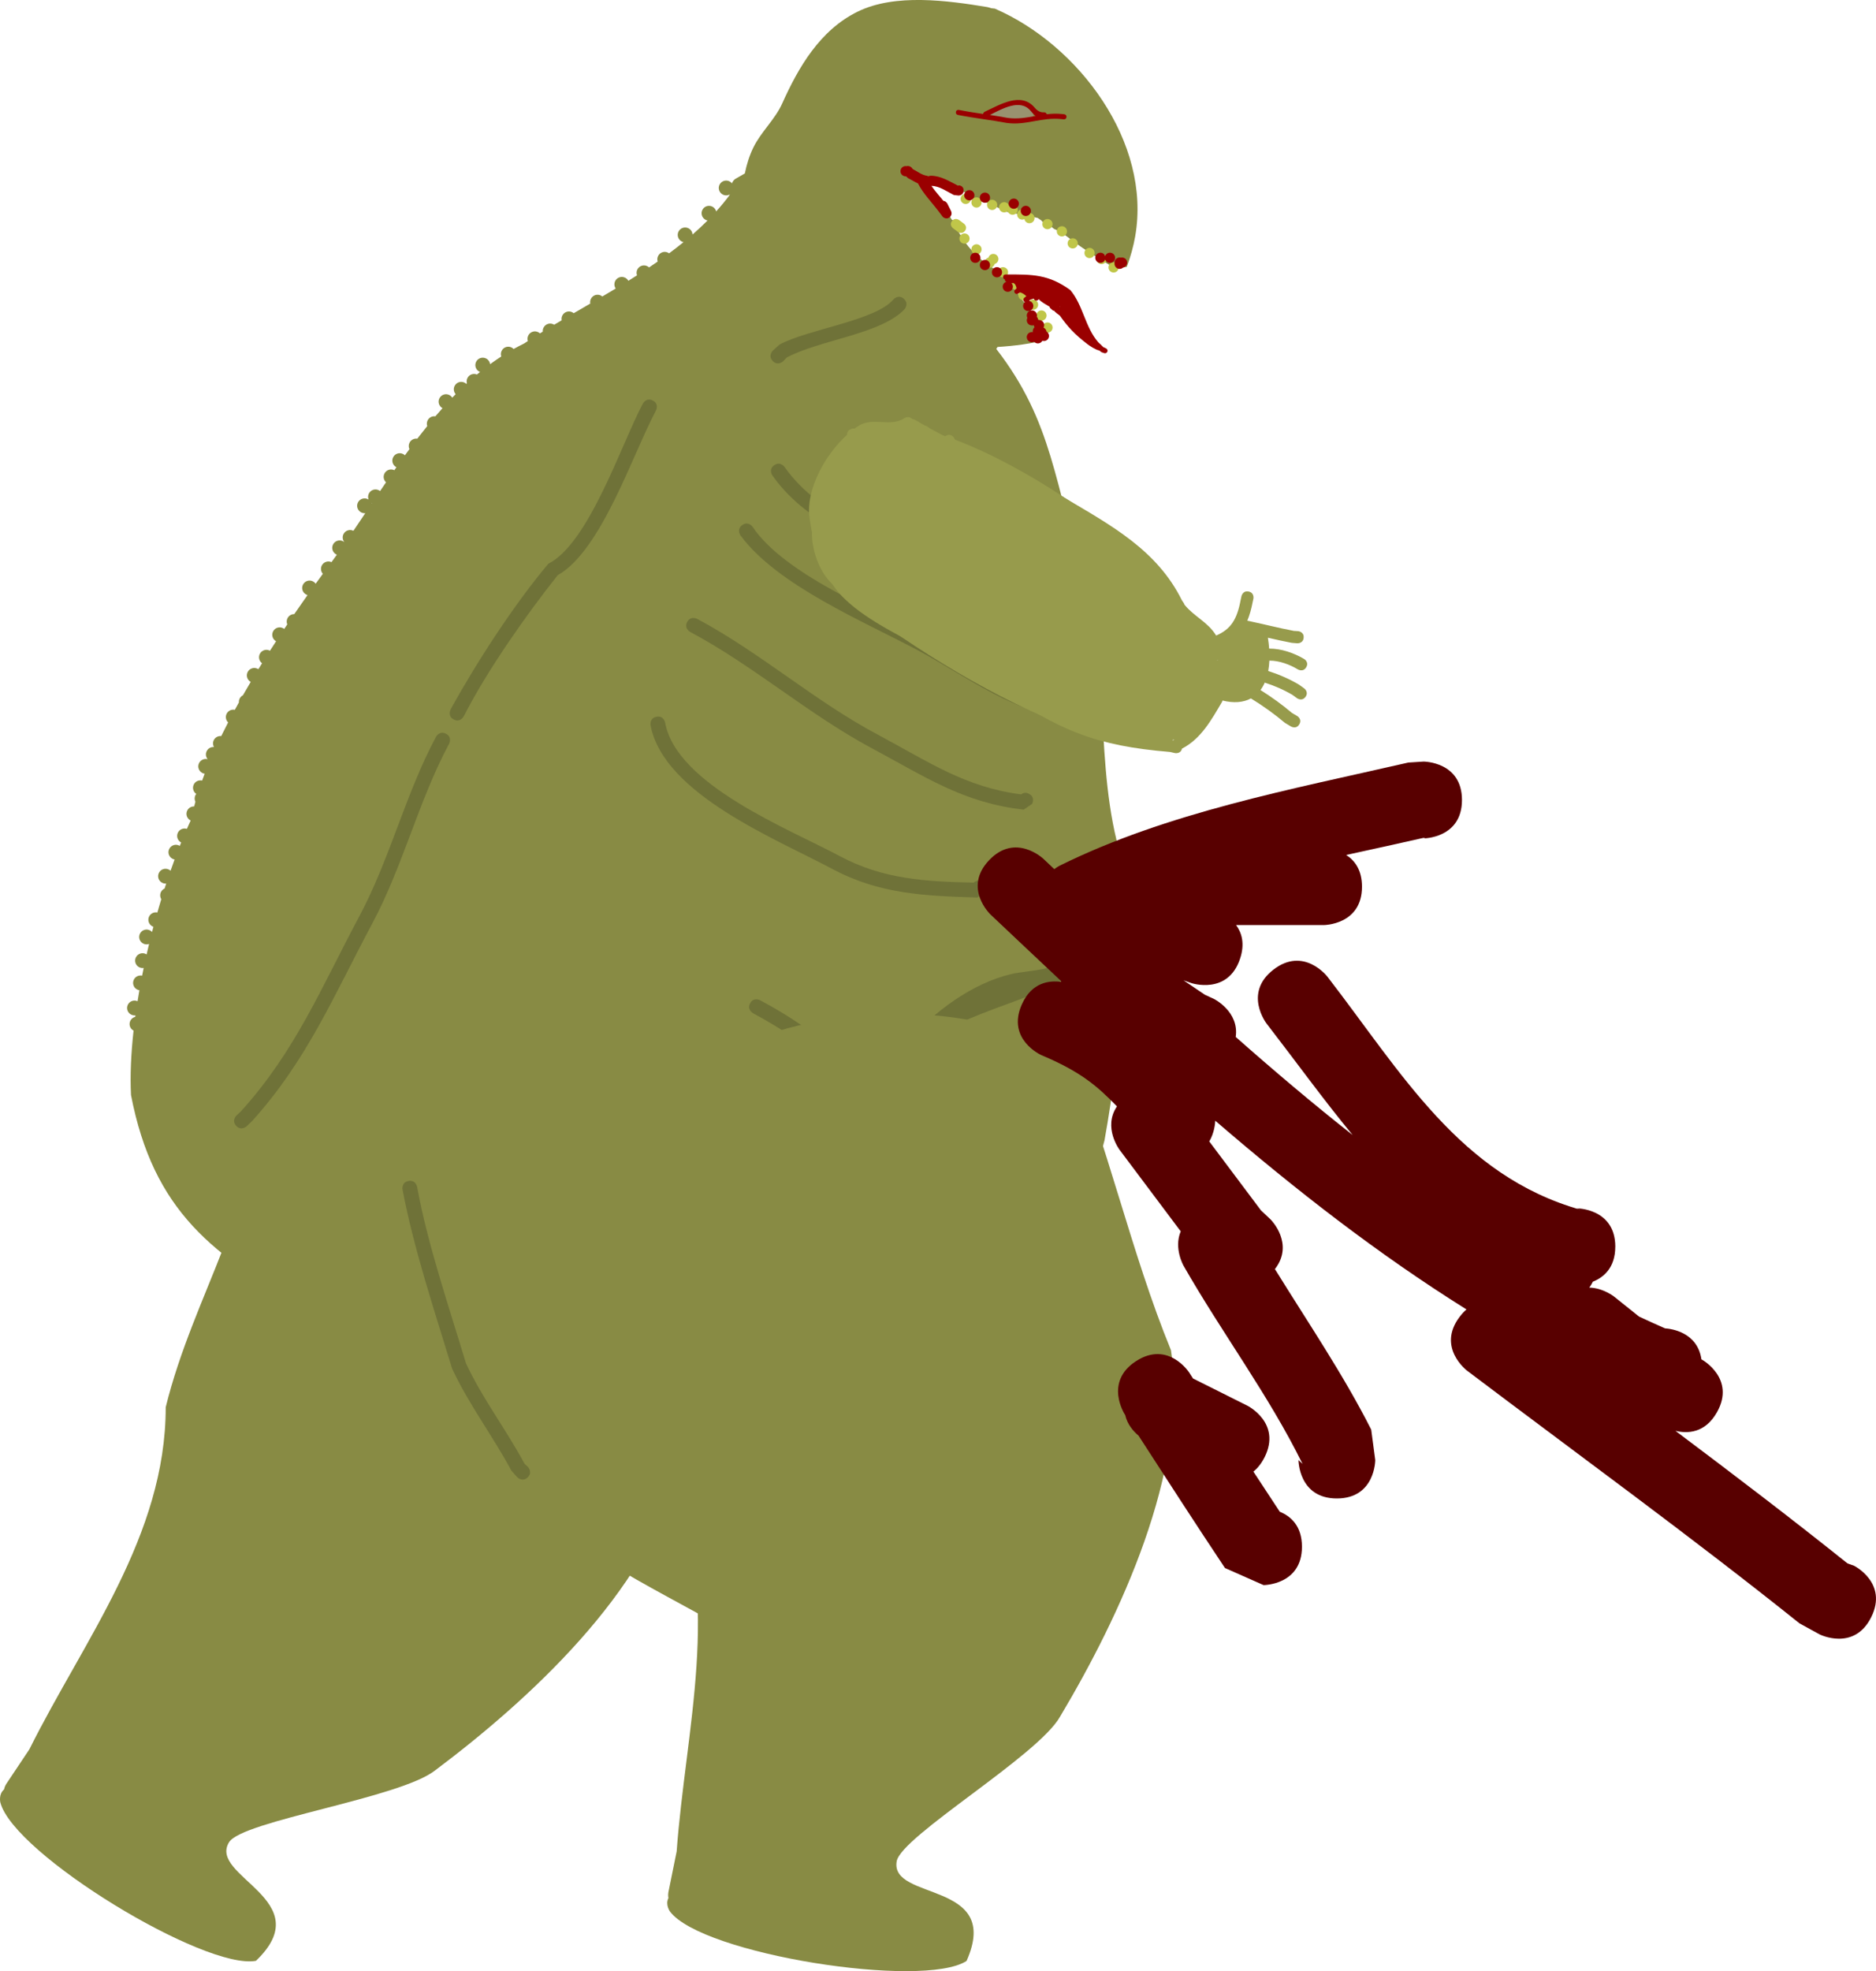 <svg version="1.1" xmlns="http://www.w3.org/2000/svg" xmlns:xlink="http://www.w3.org/1999/xlink" width="85.509" height="89.826" viewBox="0,0,85.509,89.826"><g transform="translate(-212.772,-133.318)"><g data-paper-data="{&quot;isPaintingLayer&quot;:true}" fill-rule="nonzero" stroke="none" stroke-width="0.5" stroke-linecap="butt" stroke-linejoin="miter" stroke-miterlimit="10" stroke-dasharray="" stroke-dashoffset="0" style="mix-blend-mode: normal"><path d="M224.874,181.938c4.448,-3.318 11.903,-1.573 16.12,1.219c0.825,0.434 1.463,0.867 2.231,1.369c0.174,-0.007 0.348,-0.011 0.524,-0.011h0.18c0,0 0.599,0 0.599,0.599c0,0.073 -0.009,0.138 -0.025,0.194c0.025,0.094 0.025,0.165 0.025,0.165v0.18c0,5.001 -0.903,9.982 -0.903,14.814c-1.338,5.376 -6.783,10.349 -11.014,13.523c-1.605,1.274 -8.782,2.292 -9.396,3.275c-0.979,1.567 4.133,2.629 1.223,5.408c-2.335,0.43 -11.034,-4.854 -11.65,-7.214c0,0 -0.093,-0.371 0.167,-0.594c0.029,-0.142 0.096,-0.243 0.096,-0.243l0.36,-0.539c0.233,-0.349 0.466,-0.698 0.699,-1.047c2.486,-4.991 6.215,-9.724 6.215,-15.591c1.268,-5.153 4.291,-9.249 4.31,-14.797c-0.006,-0.047 -0.007,-0.09 -0.003,-0.131c-0.07,-0.344 0.243,-0.579 0.243,-0.579z" fill="#888b44"/><g><path d="M258.533,138.882c-0.032,-0.01 -0.066,-0.03 -0.1,-0.064c-0.165,-0.165 0,-0.329 0,-0.329l0.274,-0.178c0.568,0.011 0.953,0.136 1.107,0.537l0.108,-0.022l0.054,0.269c0.004,0.016 0.005,0.033 0.005,0.05c0,0.129 -0.104,0.233 -0.233,0.233c-0.039,0 -0.076,-0.01 -0.108,-0.027l-0.194,-0.097c-0.285,-0.054 -0.526,-0.101 -0.788,-0.23c0,0 -0.096,-0.048 -0.125,-0.144z" fill="#e2e3a2"/><path d="M254.152,151.737c-1.514,0.428 -5.815,0.89 -7.065,-0.038c-1.511,-1.123 -1.068,-6.363 -0.999,-8.003c0.021,-0.505 -0.247,-1.971 0.216,-2.235l0.418,-0.239c0.086,-0.429 0.216,-0.83 0.39,-1.185c0.351,-0.716 0.985,-1.274 1.312,-2.001c0.737,-1.639 1.714,-3.341 3.441,-4.188c1.708,-0.837 4.095,-0.505 5.891,-0.211c0,0 0.084,0.014 0.204,0.057l0.156,0.016c3.827,1.658 7.149,6.092 6.398,10.38c-0.079,0.448 -0.206,0.922 -0.383,1.389c-0.204,0.03 -0.413,0.018 -0.626,0.013c-0.627,-0.379 -1.262,-0.773 -1.83,-1.185c-0.018,-0.02 -0.032,-0.03 -0.032,-0.03c-0.143,-0.108 -0.272,-0.212 -0.409,-0.305c-0.008,-0.006 -0.016,-0.013 -0.024,-0.019c0,0 -0.02,-0.016 -0.053,-0.031c-0.102,-0.064 -0.211,-0.122 -0.335,-0.168c-0.159,-0.138 -0.342,-0.248 -0.537,-0.329c-0.02,-0.036 -0.042,-0.058 -0.042,-0.058l-0.174,-0.118c-0.504,-0.099 -1.003,-0.204 -1.504,-0.297c-0.038,-0.044 -0.082,-0.066 -0.082,-0.066l-0.127,-0.063c-0.212,-0.085 -0.706,-0.346 -1.131,-0.43c-0.076,-0.038 -0.15,-0.075 -0.224,-0.11c-0.021,-0.041 -0.047,-0.067 -0.047,-0.067l-0.133,-0.106c-0.449,-0.178 -0.867,-0.312 -1.315,-0.493c0,0 -0.216,-0.086 -0.303,0.13c-0.064,0.161 0.039,0.25 0.096,0.285c0.007,0.041 0.022,0.07 0.022,0.07c0.106,0.193 0.278,0.372 0.477,0.533c0.103,0.241 0.216,0.459 0.354,0.689l0.074,0.04c0.365,0.982 1.146,1.848 2.081,2.324l0.088,0.151c0.04,0.071 0.116,0.12 0.203,0.12c0.027,0 0.054,-0.005 0.078,-0.013c0.339,0.598 0.88,1.345 1.482,1.954c0.025,0.063 0.048,0.12 0.069,0.172c0.073,0.18 0.15,0.359 0.23,0.536c0.01,0.064 0.018,0.128 0.025,0.192c-0.704,0.181 -1.462,0.28 -2.238,0.329c-0.784,1.16 -3.254,2.373 -4.092,2.61z" fill="#888b44"/><path d="M258.397,143.414c-0.001,0.001 -0.001,0.002 -0.002,0.003c-0.004,-0.002 -0.008,-0.004 -0.012,-0.006c0.005,0.001 0.009,0.002 0.014,0.003z" fill="#888b44"/><path d="M256.556,142.381c0,-0.129 0.104,-0.233 0.233,-0.233c0.129,0 0.233,0.104 0.233,0.233c0,0.129 -0.104,0.233 -0.233,0.233c-0.129,0 -0.233,-0.104 -0.233,-0.233z" fill="#c0c649"/><path d="M257.762,142.655c0,-0.129 0.104,-0.233 0.233,-0.233c0.129,0 0.233,0.104 0.233,0.233c0,0.129 -0.104,0.233 -0.233,0.233c-0.129,0 -0.233,-0.104 -0.233,-0.233z" fill="#c0c649"/><path d="M258.31,142.764c0,-0.129 0.104,-0.233 0.233,-0.233c0.108,0 0.198,0.073 0.225,0.172c0.042,-0.039 0.097,-0.063 0.159,-0.063c0.129,0 0.233,0.104 0.233,0.233c0,0.129 -0.104,0.233 -0.233,0.233c-0.108,0 -0.198,-0.073 -0.225,-0.172c-0.042,0.039 -0.097,0.063 -0.159,0.063c-0.129,0 -0.233,-0.104 -0.233,-0.233z" fill="#c0c649"/><path d="M259.132,143.093c0,-0.129 0.104,-0.233 0.233,-0.233c0.113,0 0.207,0.08 0.228,0.187c0.03,-0.015 0.065,-0.023 0.101,-0.023c0.129,0 0.233,0.104 0.233,0.233c0,0.129 -0.104,0.233 -0.233,0.233c-0.113,0 -0.207,-0.08 -0.228,-0.187c-0.03,0.015 -0.065,0.023 -0.101,0.023c-0.129,0 -0.233,-0.104 -0.233,-0.233z" fill="#c0c649"/><path d="M260.283,143.531c0,-0.129 0.104,-0.233 0.233,-0.233c0.129,0 0.233,0.104 0.233,0.233c0,0.129 -0.104,0.233 -0.233,0.233c-0.129,0 -0.233,-0.104 -0.233,-0.233z" fill="#c0c649"/><path d="M260.941,143.86c0,-0.129 0.104,-0.233 0.233,-0.233c0.129,0 0.233,0.104 0.233,0.233c0,0.129 -0.104,0.233 -0.233,0.233c-0.129,0 -0.233,-0.104 -0.233,-0.233z" fill="#c0c649"/><path d="M261.434,144.408c0,-0.129 0.104,-0.233 0.233,-0.233c0.129,0 0.233,0.104 0.233,0.233c0,0.129 -0.104,0.233 -0.233,0.233c-0.129,0 -0.233,-0.104 -0.233,-0.233z" fill="#c0c649"/><path d="M262.201,144.847c0,-0.129 0.104,-0.233 0.233,-0.233c0.129,0 0.233,0.104 0.233,0.233c0,0.129 -0.104,0.233 -0.233,0.233c-0.129,0 -0.233,-0.104 -0.233,-0.233z" fill="#c0c649"/><path d="M262.749,145.121c0,-0.129 0.104,-0.233 0.233,-0.233c0.129,0 0.233,0.104 0.233,0.233c0,0.129 -0.104,0.233 -0.233,0.233c-0.129,0 -0.233,-0.104 -0.233,-0.233z" fill="#c0c649"/><path d="M263.297,145.504c0,-0.129 0.104,-0.233 0.233,-0.233c0.129,0 0.233,0.104 0.233,0.233c0,0.129 -0.104,0.233 -0.233,0.233c-0.129,0 -0.233,-0.104 -0.233,-0.233z" fill="#c0c649"/><path d="M256.756,143.836c-0.14,0.186 -0.326,0.047 -0.326,0.047l-0.219,-0.164c0,0 -0.186,-0.14 -0.047,-0.326c0.14,-0.186 0.326,-0.047 0.326,-0.047l0.219,0.164c0,0 0.186,0.14 0.047,0.326z" fill="#c0c649"/><path d="M256.501,144.189c0,-0.129 0.104,-0.233 0.233,-0.233c0.129,0 0.233,0.104 0.233,0.233c0,0.129 -0.104,0.233 -0.233,0.233c-0.129,0 -0.233,-0.104 -0.233,-0.233z" fill="#c0c649"/><path d="M257.049,144.682c0,-0.129 0.104,-0.233 0.233,-0.233c0.129,0 0.233,0.104 0.233,0.233c0,0.129 -0.104,0.233 -0.233,0.233c-0.129,0 -0.233,-0.104 -0.233,-0.233z" fill="#c0c649"/><path d="M257.652,145.285c0,-0.108 0.073,-0.198 0.172,-0.225c0.011,-0.04 0.032,-0.076 0.06,-0.104c0.042,-0.042 0.1,-0.068 0.164,-0.068c0.129,0 0.233,0.104 0.233,0.233c0,0.108 -0.073,0.198 -0.172,0.225c-0.027,0.099 -0.117,0.172 -0.225,0.172c-0.129,0 -0.233,-0.104 -0.233,-0.233z" fill="#c0c649"/><path d="M258.255,145.724c0,-0.129 0.104,-0.233 0.233,-0.233c0.129,0 0.233,0.104 0.233,0.233c0,0.129 -0.104,0.233 -0.233,0.233c-0.129,0 -0.233,-0.104 -0.233,-0.233z" fill="#c0c649"/><path d="M258.803,146.272c0,-0.129 0.104,-0.233 0.233,-0.233c0.129,0 0.233,0.104 0.233,0.233c0,0.129 -0.104,0.233 -0.233,0.233c-0.129,0 -0.233,-0.104 -0.233,-0.233z" fill="#c0c649"/><path d="M259.187,146.765c0,-0.129 0.104,-0.233 0.233,-0.233c0.129,0 0.233,0.104 0.233,0.233c0,0.129 -0.104,0.233 -0.233,0.233c-0.129,0 -0.233,-0.104 -0.233,-0.233z" fill="#c0c649"/><path d="M259.625,147.203c0,-0.129 0.104,-0.233 0.233,-0.233c0.129,0 0.233,0.104 0.233,0.233c0,0.129 -0.104,0.233 -0.233,0.233c-0.129,0 -0.233,-0.104 -0.233,-0.233z" fill="#c0c649"/><path d="M260.009,147.697c0,-0.129 0.104,-0.233 0.233,-0.233c0.129,0 0.233,0.104 0.233,0.233c0,0.129 -0.104,0.233 -0.233,0.233c-0.129,0 -0.233,-0.104 -0.233,-0.233z" fill="#c0c649"/><path d="M260.283,148.245c0,-0.129 0.104,-0.233 0.233,-0.233c0.129,0 0.233,0.104 0.233,0.233c0,0.129 -0.104,0.233 -0.233,0.233c-0.129,0 -0.233,-0.104 -0.233,-0.233z" fill="#c0c649"/><path d="M257.049,142.545c0,-0.129 0.104,-0.233 0.233,-0.233c0.129,0 0.233,0.104 0.233,0.233c0,0.129 -0.104,0.233 -0.233,0.233c-0.129,0 -0.233,-0.104 -0.233,-0.233z" fill="#c0c649"/><path d="M253.816,141.12c0,-0.129 0.104,-0.233 0.233,-0.233c0.015,0 0.03,0.001 0.045,0.004c0.125,-0.04 0.23,0.064 0.23,0.064l0.049,0.066c0.242,0.122 0.386,0.262 0.654,0.309c0,0 0.028,0.006 0.062,0.022c0.057,-0.027 0.112,-0.027 0.112,-0.027c0.473,0.009 0.837,0.254 1.255,0.463l0.006,-0.025c0,0 0.233,0 0.233,0.233c0,0.233 -0.233,0.233 -0.233,0.233l-0.214,-0.025c-0.324,-0.162 -0.658,-0.412 -1.02,-0.414c0.165,0.237 0.358,0.452 0.545,0.682c0.123,0.01 0.184,0.133 0.184,0.133l0.162,0.325c0.017,0.032 0.027,0.069 0.027,0.108c0,0.129 -0.104,0.233 -0.233,0.233c-0.077,0 -0.145,-0.038 -0.188,-0.095l-0.163,-0.217c-0.329,-0.439 -0.699,-0.796 -0.946,-1.28c-0.148,-0.069 -0.276,-0.154 -0.452,-0.241l-0.095,-0.086c-0.007,0.001 -0.013,0.001 -0.02,0.001c-0.129,0 -0.233,-0.104 -0.233,-0.233z" fill="#9a0000"/><path d="M256.721,142.216c0,-0.129 0.104,-0.233 0.233,-0.233c0.129,0 0.233,0.104 0.233,0.233c0,0.129 -0.104,0.233 -0.233,0.233c-0.129,0 -0.233,-0.104 -0.233,-0.233z" fill="#9a0000"/><path d="M257.433,142.326c0,-0.129 0.104,-0.233 0.233,-0.233c0.129,0 0.233,0.104 0.233,0.233c0,0.129 -0.104,0.233 -0.233,0.233c-0.129,0 -0.233,-0.104 -0.233,-0.233z" fill="#9a0000"/><path d="M258.748,142.6c0,-0.129 0.104,-0.233 0.233,-0.233c0.129,0 0.233,0.104 0.233,0.233c0,0.129 -0.104,0.233 -0.233,0.233c-0.129,0 -0.233,-0.104 -0.233,-0.233z" fill="#9a0000"/><path d="M259.296,142.929c0,-0.129 0.104,-0.233 0.233,-0.233c0.129,0 0.233,0.104 0.233,0.233c0,0.129 -0.104,0.233 -0.233,0.233c-0.129,0 -0.233,-0.104 -0.233,-0.233z" fill="#9a0000"/><path d="M256.995,145.066c0,-0.129 0.104,-0.233 0.233,-0.233c0.129,0 0.233,0.104 0.233,0.233c0,0.129 -0.104,0.233 -0.233,0.233c-0.129,0 -0.233,-0.104 -0.233,-0.233z" fill="#9a0000"/><path d="M257.433,145.395c0,-0.129 0.104,-0.233 0.233,-0.233c0.129,0 0.233,0.104 0.233,0.233c0,0.129 -0.104,0.233 -0.233,0.233c-0.129,0 -0.233,-0.104 -0.233,-0.233z" fill="#9a0000"/><path d="M257.981,145.724c0,-0.129 0.104,-0.233 0.233,-0.233c0.129,0 0.233,0.104 0.233,0.233c0,0.129 -0.104,0.233 -0.233,0.233c-0.129,0 -0.233,-0.104 -0.233,-0.233z" fill="#9a0000"/><path d="M260.799,147.459l-0.018,0.022l-0.132,-0.113c-0.022,-0.019 -0.038,-0.046 -0.041,-0.077c-0.182,-0.113 -0.358,-0.194 -0.494,-0.344c-0.018,0.042 -0.059,0.071 -0.107,0.071c-0.051,0 -0.095,-0.033 -0.11,-0.079l-0.005,-0.013c-0.066,0.014 -0.131,0.037 -0.197,0.072l-0.006,0.005l0.011,0.022l-0.013,0.007c0.105,0.022 0.184,0.116 0.184,0.228c0,0.129 -0.104,0.233 -0.233,0.233c-0.129,0 -0.233,-0.104 -0.233,-0.233c0,-0.07 0.031,-0.133 0.08,-0.176c-0.04,-0.018 -0.067,-0.059 -0.067,-0.106c0,-0.037 0.017,-0.07 0.045,-0.092l0.088,-0.071c-0.082,-0.084 -0.184,-0.15 -0.294,-0.176l-0.064,0.051c-0.02,0.016 -0.046,0.026 -0.073,0.026c-0.064,0 -0.116,-0.052 -0.116,-0.116c0,-0.037 0.017,-0.07 0.045,-0.092l0.06,-0.048c-0.021,-0.12 -0.07,-0.226 -0.169,-0.253h-0.003l-0.003,0.018l-0.065,-0.009c0.044,0.042 0.071,0.101 0.071,0.167c0,0.129 -0.104,0.233 -0.233,0.233c-0.129,0 -0.233,-0.104 -0.233,-0.233c0,-0.105 0.07,-0.194 0.165,-0.223c-0.041,-0.018 -0.07,-0.059 -0.07,-0.107c0,-0.001 0,-0.003 0,-0.004c-0.034,-0.011 -0.076,-0.039 -0.076,-0.109c0,-0.116 0.116,-0.116 0.116,-0.116c1.234,0 1.945,-0.011 2.948,0.711c0.592,0.709 0.666,1.682 1.276,2.383c0.082,0.073 0.163,0.149 0.24,0.231l0.004,-0.009l0.111,0.055c0.039,0.019 0.067,0.059 0.067,0.105c0,0.064 -0.052,0.116 -0.116,0.116c-0.014,0 -0.027,-0.002 -0.039,-0.007l-0.111,-0.037l0.003,-0.01l-0.022,0.002c-0.031,-0.024 -0.06,-0.048 -0.089,-0.073c-0.178,-0.035 -0.443,-0.214 -0.549,-0.295c-0.564,-0.432 -0.881,-0.768 -1.252,-1.296c-0.101,-0.068 -0.195,-0.144 -0.282,-0.239zM261.102,147.305c-0.008,-0.01 -0.017,-0.02 -0.025,-0.03l0.001,0.007c0.004,0.006 0.008,0.011 0.012,0.017c0.004,0.002 0.008,0.004 0.011,0.006z" fill="#9a0000"/><path d="M259.571,148.683c0,-0.129 0.104,-0.233 0.233,-0.233c0.016,0 0.031,0.002 0.046,0.004c-0.003,-0.015 -0.004,-0.03 -0.004,-0.046c0,-0.069 0.03,-0.131 0.078,-0.173c-0.013,-0.028 -0.021,-0.058 -0.023,-0.091c-0.013,0.002 -0.027,0.004 -0.041,0.004c-0.009,0 -0.018,-0.001 -0.027,-0.002c-0.009,0.001 -0.018,0.002 -0.027,0.002c-0.129,0 -0.233,-0.104 -0.233,-0.233c0,-0.04 0.01,-0.077 0.027,-0.11c-0.017,-0.033 -0.027,-0.07 -0.027,-0.11c0,-0.129 0.104,-0.233 0.233,-0.233c0.129,0 0.233,0.104 0.233,0.233c0,0.021 -0.003,0.041 -0.008,0.06c0.037,0.039 0.06,0.092 0.062,0.149c0.013,-0.002 0.027,-0.004 0.041,-0.004c0.129,0 0.233,0.104 0.233,0.233c0,0.042 -0.011,0.081 -0.03,0.115c0.072,0.031 0.125,0.098 0.138,0.179c0.067,0.041 0.112,0.115 0.112,0.199c0,0.129 -0.104,0.233 -0.233,0.233c-0.024,0 -0.048,-0.004 -0.07,-0.011c-0.04,0.072 -0.116,0.12 -0.204,0.12c-0.069,0 -0.131,-0.03 -0.173,-0.078c-0.03,0.015 -0.065,0.023 -0.101,0.023c-0.129,0 -0.233,-0.104 -0.233,-0.233z" fill="#9a0000"/><path d="M263.366,144.833c0.129,0 0.233,0.104 0.233,0.233c0,0.129 -0.104,0.233 -0.233,0.233c-0.101,0 -0.187,-0.064 -0.219,-0.154c-0.032,0.09 -0.118,0.154 -0.219,0.154c-0.129,0 -0.233,-0.104 -0.233,-0.233c0,-0.129 0.104,-0.233 0.233,-0.233c0.101,0 0.187,0.064 0.219,0.154c0.032,-0.09 0.118,-0.154 0.219,-0.154z" fill="#9a0000"/><path d="M263.914,145.052c0.129,0 0.233,0.104 0.233,0.233c0,0.113 -0.08,0.207 -0.187,0.228c-0.041,0.037 -0.096,0.059 -0.155,0.059c-0.129,0 -0.233,-0.104 -0.233,-0.233c0,-0.009 0.001,-0.018 0.002,-0.027c-0.001,-0.009 -0.002,-0.018 -0.002,-0.027c0,-0.129 0.104,-0.233 0.233,-0.233c0.019,0 0.037,0.002 0.055,0.006c0.018,-0.004 0.036,-0.006 0.055,-0.006z" fill="#9a0000"/><path d="M259.027,138.74c-0.24,0.003 -0.502,-0.018 -0.594,-0.018h-0.274v0c-0.129,0 -0.233,-0.104 -0.233,-0.233c0,-0.093 0.054,-0.173 0.133,-0.21l0.075,-0.038c0.038,-0.046 0.084,-0.07 0.084,-0.07c0.142,-0.07 0.546,-0.181 0.893,-0.199c0.066,-0.045 0.143,-0.045 0.143,-0.045l0.141,0.017c0.423,0.189 0.529,0.374 0.457,0.509c0.012,0.028 0.018,0.058 0.018,0.09c0,0.093 -0.054,0.173 -0.133,0.21l-0.215,0.107l-0.07,-0.139c-0.14,0.028 -0.287,0.032 -0.427,0.017z" fill="#99926f"/><path d="M259.748,138.368c-0.478,-0.566 -1.284,-0.096 -1.859,0.189c0.267,0.04 0.533,0.082 0.8,0.132c0.458,0.066 0.866,-0.011 1.282,-0.086c-0.071,-0.047 -0.122,-0.123 -0.223,-0.235zM257.652,138.412c0.692,-0.319 1.656,-0.923 2.275,-0.194c0.089,0.115 0.232,0.218 0.378,0.218h0.061c0,0 0.096,0 0.114,0.087c0.229,-0.027 0.466,-0.036 0.721,-0.008l0.078,0.009c0,0 0.116,0.013 0.103,0.129c-0.013,0.116 -0.129,0.103 -0.129,0.103l-0.078,-0.009c-0.932,-0.104 -1.623,0.3 -2.523,0.172c-0.74,-0.14 -1.476,-0.216 -2.218,-0.364c0,0 -0.114,-0.023 -0.091,-0.137c0.023,-0.114 0.137,-0.091 0.137,-0.091c0.368,0.074 0.736,0.13 1.104,0.185c0.001,-0.067 0.07,-0.099 0.07,-0.099z" fill="#9a0000"/></g><g><path d="M262,158.331c0.165,0.088 0.227,0.293 0.139,0.457c-0.037,0.069 -0.094,0.119 -0.159,0.149c0.046,0.157 0.093,0.316 0.142,0.478c1.295,4.269 0.498,8.809 1.755,12.976c0.237,4.45 0.027,8.531 -0.762,12.896c-0.742,2.96 -2.266,5.723 -3.506,8.508c-0.463,1.039 -1.392,2.835 -0.868,3.927c-0.915,1.627 1.392,4.399 1.48,6.205c0.119,2.44 -2.037,3.683 -3.562,5.031c-4.191,-0.033 -7.175,1.581 -11.071,-1.537c-2.598,-1.579 -8.329,-4.066 -9.339,-7.01c-2.497,-3.652 -5.462,-5.356 -9.276,-7.394c-4.499,-2.425 -7.213,-4.531 -8.23,-9.8c-0.044,-0.893 0.001,-1.889 0.117,-2.933c-0.001,-0.001 -0.002,-0.001 -0.003,-0.002c-0.165,-0.088 -0.227,-0.293 -0.139,-0.457c0.047,-0.089 0.129,-0.148 0.219,-0.169c0.003,-0.023 0.006,-0.046 0.009,-0.069c-0.068,0.009 -0.138,-0.003 -0.203,-0.037c-0.165,-0.088 -0.227,-0.293 -0.139,-0.457c0.085,-0.158 0.277,-0.222 0.438,-0.149c0.027,-0.167 0.055,-0.334 0.084,-0.501c-0.037,-0.006 -0.074,-0.018 -0.109,-0.036c-0.165,-0.088 -0.227,-0.293 -0.139,-0.457c0.073,-0.137 0.228,-0.203 0.372,-0.171c0.023,-0.117 0.047,-0.234 0.071,-0.351c-0.07,0.011 -0.144,-0 -0.211,-0.036c-0.165,-0.088 -0.227,-0.293 -0.139,-0.457c0.088,-0.165 0.293,-0.227 0.457,-0.139c0.009,0.005 0.018,0.01 0.027,0.016c0.036,-0.16 0.074,-0.32 0.112,-0.479c-0.087,0.031 -0.186,0.027 -0.273,-0.02c-0.165,-0.088 -0.227,-0.293 -0.139,-0.457c0.088,-0.165 0.293,-0.227 0.457,-0.139c0.035,0.019 0.066,0.043 0.091,0.071c0.02,-0.079 0.041,-0.158 0.062,-0.237c-0.018,-0.006 -0.035,-0.013 -0.052,-0.022c-0.165,-0.088 -0.227,-0.293 -0.139,-0.457c0.073,-0.136 0.226,-0.202 0.37,-0.171c0.058,-0.204 0.118,-0.407 0.179,-0.607c-0.06,-0.099 -0.068,-0.226 -0.01,-0.336c0.037,-0.069 0.095,-0.12 0.161,-0.15c0.024,-0.076 0.049,-0.152 0.074,-0.227c-0.064,0.006 -0.13,-0.006 -0.19,-0.038c-0.165,-0.088 -0.227,-0.293 -0.139,-0.457c0.088,-0.165 0.293,-0.227 0.457,-0.139c0.026,0.014 0.049,0.031 0.07,0.05c0.061,-0.173 0.122,-0.344 0.184,-0.512c-0.034,-0.006 -0.068,-0.018 -0.1,-0.035c-0.165,-0.088 -0.227,-0.293 -0.139,-0.457c0.088,-0.165 0.293,-0.227 0.457,-0.139c0.007,0.004 0.013,0.007 0.019,0.011c0.021,-0.052 0.041,-0.103 0.062,-0.155c-0.001,-0.001 -0.002,-0.001 -0.004,-0.002c-0.165,-0.088 -0.227,-0.293 -0.139,-0.457c0.079,-0.147 0.251,-0.213 0.404,-0.162c0.057,-0.13 0.114,-0.257 0.172,-0.381c-0.004,-0.002 -0.008,-0.004 -0.012,-0.006c-0.165,-0.088 -0.227,-0.293 -0.139,-0.457c0.063,-0.118 0.186,-0.183 0.312,-0.179c0.017,-0.07 0.036,-0.141 0.055,-0.213c-0.045,-0.094 -0.047,-0.208 0.006,-0.307c0.01,-0.018 0.021,-0.035 0.033,-0.05c-0.141,-0.096 -0.19,-0.285 -0.108,-0.439c0.074,-0.138 0.23,-0.204 0.376,-0.17c0.037,-0.103 0.076,-0.207 0.116,-0.311c-0.038,-0.005 -0.076,-0.017 -0.112,-0.037c-0.165,-0.088 -0.227,-0.293 -0.139,-0.457c0.076,-0.141 0.237,-0.207 0.386,-0.167c-0.086,-0.103 -0.106,-0.251 -0.039,-0.377c0.065,-0.122 0.195,-0.188 0.326,-0.178c-0.053,-0.097 -0.058,-0.218 -0.002,-0.323c0.067,-0.126 0.202,-0.192 0.335,-0.177c0.101,-0.207 0.206,-0.414 0.314,-0.622c-0.106,-0.102 -0.136,-0.266 -0.064,-0.403c0.073,-0.136 0.226,-0.202 0.369,-0.171c0.061,-0.112 0.123,-0.225 0.186,-0.337c-0.005,-0.062 0.008,-0.125 0.039,-0.184c0.034,-0.064 0.086,-0.112 0.145,-0.142c0.116,-0.204 0.235,-0.407 0.355,-0.609c-0.162,-0.089 -0.223,-0.292 -0.136,-0.456c0.088,-0.165 0.293,-0.227 0.457,-0.139c0.01,0.005 0.019,0.011 0.028,0.016c0.056,-0.091 0.112,-0.181 0.168,-0.271c-0.134,-0.098 -0.179,-0.282 -0.099,-0.433c0.088,-0.165 0.293,-0.227 0.457,-0.139c0.001,0 0.001,0.001 0.002,0.001c0.093,-0.145 0.186,-0.288 0.279,-0.431c-0.161,-0.089 -0.222,-0.292 -0.134,-0.455c0.088,-0.165 0.293,-0.227 0.457,-0.139c0.017,0.009 0.034,0.02 0.049,0.031c0.046,-0.069 0.092,-0.137 0.138,-0.206c-0.037,-0.09 -0.036,-0.196 0.014,-0.289c0.062,-0.116 0.181,-0.181 0.304,-0.179c0.205,-0.299 0.408,-0.589 0.605,-0.867c-0.022,-0.006 -0.044,-0.015 -0.065,-0.027c-0.165,-0.088 -0.227,-0.293 -0.139,-0.457c0.088,-0.165 0.293,-0.227 0.457,-0.139c0.049,0.026 0.088,0.062 0.118,0.104c0.112,-0.155 0.221,-0.305 0.328,-0.451c-0.092,-0.103 -0.114,-0.256 -0.046,-0.384c0.085,-0.158 0.278,-0.222 0.439,-0.148c0.082,-0.112 0.164,-0.225 0.245,-0.339c-0.011,-0.004 -0.021,-0.009 -0.032,-0.015c-0.165,-0.088 -0.227,-0.293 -0.139,-0.457c0.088,-0.165 0.293,-0.227 0.457,-0.139c0.02,0.011 0.039,0.023 0.056,0.037c-0.083,-0.102 -0.102,-0.249 -0.036,-0.372c0.086,-0.162 0.286,-0.225 0.449,-0.143c0.18,-0.265 0.36,-0.533 0.541,-0.804c-0.064,0.006 -0.131,-0.006 -0.192,-0.038c-0.165,-0.088 -0.227,-0.293 -0.139,-0.457c0.088,-0.165 0.293,-0.227 0.457,-0.139c0.008,0.004 0.016,0.009 0.024,0.014c-0.035,-0.089 -0.032,-0.191 0.017,-0.282c0.088,-0.165 0.293,-0.227 0.457,-0.139c0.018,0.01 0.035,0.021 0.051,0.033c0.09,-0.133 0.18,-0.265 0.27,-0.398c-0.11,-0.102 -0.142,-0.269 -0.068,-0.407c0.086,-0.161 0.285,-0.224 0.447,-0.144c0.032,-0.045 0.064,-0.091 0.095,-0.136c-0.003,-0.001 -0.005,-0.003 -0.008,-0.004c-0.165,-0.088 -0.227,-0.293 -0.139,-0.457c0.088,-0.165 0.293,-0.227 0.457,-0.139c0.029,0.015 0.054,0.034 0.077,0.056c0.068,-0.094 0.137,-0.188 0.206,-0.281c-0.043,-0.093 -0.044,-0.204 0.009,-0.302c0.07,-0.13 0.212,-0.196 0.35,-0.175c0.149,-0.194 0.3,-0.385 0.453,-0.574c-0.029,-0.086 -0.024,-0.183 0.022,-0.269c0.069,-0.129 0.211,-0.196 0.348,-0.175c0.107,-0.126 0.216,-0.25 0.325,-0.372c-0.163,-0.089 -0.225,-0.292 -0.137,-0.456c0.088,-0.165 0.293,-0.227 0.457,-0.139c0.053,0.028 0.095,0.069 0.125,0.116c0.051,-0.053 0.103,-0.106 0.155,-0.159c-0.09,-0.103 -0.112,-0.255 -0.044,-0.382c0.088,-0.165 0.293,-0.227 0.457,-0.139c0.027,0.014 0.051,0.032 0.073,0.052c0.009,-0.008 0.018,-0.017 0.027,-0.025c-0.022,-0.08 -0.015,-0.169 0.028,-0.249c0.083,-0.155 0.27,-0.22 0.429,-0.152c0.047,-0.039 0.093,-0.078 0.141,-0.116c-0.012,-0.005 -0.023,-0.01 -0.035,-0.016c-0.165,-0.088 -0.227,-0.293 -0.139,-0.457c0.088,-0.165 0.293,-0.227 0.457,-0.139c0.101,0.054 0.163,0.152 0.176,0.257c0.166,-0.122 0.336,-0.239 0.508,-0.351c-0.028,-0.085 -0.023,-0.181 0.022,-0.267c0.088,-0.165 0.293,-0.227 0.457,-0.139c0.032,0.017 0.061,0.039 0.085,0.064c0.157,-0.088 0.317,-0.172 0.48,-0.251c0.056,-0.037 0.111,-0.073 0.168,-0.11c-0.027,-0.084 -0.021,-0.178 0.024,-0.262c0.088,-0.165 0.293,-0.227 0.457,-0.139c0.026,0.014 0.05,0.031 0.071,0.051c0.043,-0.027 0.086,-0.053 0.129,-0.08c-0.006,-0.063 0.006,-0.129 0.039,-0.189c0.088,-0.165 0.293,-0.227 0.457,-0.139c0.008,0.004 0.016,0.009 0.023,0.014c0.113,-0.068 0.227,-0.135 0.342,-0.203c-0.014,-0.074 -0.004,-0.153 0.034,-0.224c0.088,-0.165 0.293,-0.227 0.457,-0.139c0.022,0.012 0.041,0.025 0.059,0.04c0.25,-0.145 0.501,-0.292 0.754,-0.439c-0.014,-0.074 -0.004,-0.153 0.034,-0.224c0.088,-0.165 0.293,-0.227 0.457,-0.139c0.022,0.012 0.041,0.025 0.059,0.04c0.203,-0.12 0.406,-0.24 0.609,-0.362c-0.069,-0.101 -0.08,-0.235 -0.019,-0.35c0.088,-0.165 0.293,-0.227 0.457,-0.139c0.061,0.032 0.107,0.08 0.138,0.137c0.132,-0.082 0.264,-0.165 0.395,-0.249c-0.031,-0.087 -0.027,-0.186 0.02,-0.274c0.088,-0.165 0.293,-0.227 0.457,-0.139c0.027,0.015 0.052,0.032 0.073,0.053c0.132,-0.088 0.262,-0.177 0.392,-0.268c-0.027,-0.084 -0.021,-0.179 0.024,-0.263c0.088,-0.165 0.293,-0.227 0.457,-0.139c0.015,0.008 0.028,0.016 0.041,0.026c0.223,-0.166 0.442,-0.335 0.656,-0.509c-0.029,-0.007 -0.058,-0.017 -0.085,-0.032c-0.165,-0.088 -0.227,-0.293 -0.139,-0.457c0.088,-0.165 0.293,-0.227 0.457,-0.139c0.109,0.058 0.173,0.167 0.178,0.281c0.237,-0.207 0.466,-0.42 0.685,-0.64c-0.032,-0.006 -0.063,-0.017 -0.093,-0.033c-0.165,-0.088 -0.227,-0.293 -0.139,-0.457c0.088,-0.165 0.293,-0.227 0.457,-0.139c0.087,0.047 0.146,0.126 0.168,0.215c0.228,-0.253 0.444,-0.515 0.645,-0.788c-0.1,0.068 -0.234,0.079 -0.348,0.018c-0.165,-0.088 -0.227,-0.293 -0.139,-0.457c0.088,-0.165 0.293,-0.227 0.457,-0.139c0.142,0.076 0.208,0.238 0.167,0.387c0.087,-0.125 0.171,-0.252 0.252,-0.381c0.332,-0.02 0.666,-0.072 0.983,-0.171l0.25,-0.076c0,0 0.324,-0.098 0.422,0.225c0.005,0.017 0.009,0.033 0.012,0.048c0.149,-0.075 0.312,0.012 0.312,0.012c3.164,1.691 5.683,4.422 8.629,6.275c3.329,3.55 3.567,6.241 4.723,10.396c0.068,-0.009 0.139,0.002 0.204,0.037zM229.729,156.25c-0.006,-0.003 -0.012,-0.007 -0.018,-0.011c0.003,0.008 0.006,0.016 0.008,0.024c0.003,-0.005 0.006,-0.009 0.009,-0.014z" fill="#888b44"/><path d="M236.822,200.644c-0.245,0.232 -0.478,-0.013 -0.478,-0.013l-0.263,-0.295c-0.854,-1.594 -1.934,-3.003 -2.701,-4.649c-0.792,-2.591 -1.754,-5.483 -2.26,-8.158c0,0 -0.062,-0.332 0.271,-0.394c0.332,-0.062 0.394,0.271 0.394,0.271c0.48,2.632 1.459,5.49 2.227,8.04c0.753,1.614 1.826,3.004 2.666,4.571l0.158,0.149c0,0 0.232,0.245 -0.013,0.478z" fill="#6f7238"/><path d="M256.864,208.368c-0.106,-0.056 -0.154,-0.13 -0.172,-0.202c-0.892,-0.482 -1.672,-0.948 -2.44,-1.643c0,0 -0.251,-0.227 -0.024,-0.477c0.227,-0.251 0.477,-0.024 0.477,-0.024c0.789,0.714 1.584,1.164 2.522,1.665l0.093,0.543c0,0 -0.159,0.298 -0.457,0.139z" fill="#6f7238"/><path d="M259.057,194.426c-0.275,-0.147 -0.161,-0.411 -0.142,-0.452c-0.064,-0.659 -0.129,-1.319 -0.193,-1.978c-0.267,-2.787 -3.038,-5.543 -5.269,-7.148c-1.952,-2.281 -3.698,-3.935 -6.351,-5.353c0,0 -0.298,-0.159 -0.139,-0.457c0.159,-0.298 0.457,-0.139 0.457,-0.139c2.692,1.438 4.528,3.126 6.493,5.454c2.374,1.77 5.181,4.566 5.481,7.577c0.068,0.693 0.135,1.387 0.203,2.08l-0.084,0.277c0,0 -0.159,0.298 -0.457,0.139z" fill="#6f7238"/><path d="M262.855,162.723c0.077,-0.051 0.189,-0.081 0.333,-0.004c0.298,0.159 0.139,0.457 0.139,0.457l-0.426,0.254c-3.063,-0.816 -5.305,-1.939 -8.229,-3.513c-2.155,-1.951 -4.937,-2.451 -6.691,-4.928c0,0 -0.195,-0.276 0.08,-0.471c0.276,-0.195 0.471,0.08 0.471,0.08c1.694,2.391 4.438,2.872 6.528,4.766c2.794,1.481 4.893,2.634 7.794,3.359z" fill="#6f7238"/><path d="M262.154,165.383c0.195,0.276 -0.08,0.471 -0.08,0.471l-0.381,0.187c-2.523,-0.073 -4.877,-1.909 -7.073,-3.082c-2.476,-1.323 -6.418,-2.961 -8.096,-5.243c0,0 -0.195,-0.276 0.08,-0.471c0.276,-0.195 0.471,0.08 0.471,0.08c1.453,2.165 5.594,3.825 7.863,5.038c2.083,1.113 4.382,2.941 6.773,3.003l-0.028,-0.063c0,0 0.276,-0.195 0.471,0.08z" fill="#6f7238"/><path d="M259.317,169.518c0.077,-0.062 0.198,-0.111 0.36,-0.024c0.298,0.159 0.139,0.457 0.139,0.457l-0.381,0.262c-2.758,-0.305 -4.503,-1.505 -6.961,-2.816c-2.877,-1.549 -5.347,-3.734 -8.24,-5.28c0,0 -0.298,-0.159 -0.139,-0.457c0.159,-0.298 0.457,-0.139 0.457,-0.139c2.891,1.545 5.357,3.752 8.24,5.28c2.326,1.245 3.977,2.389 6.524,2.718z" fill="#6f7238"/><path d="M257.157,173.539c0.075,-0.07 0.203,-0.136 0.379,-0.041c0.298,0.159 0.139,0.457 0.139,0.457l-0.353,0.264c-2.37,-0.075 -4.441,-0.147 -6.598,-1.295c-2.566,-1.371 -7.702,-3.414 -8.299,-6.55c0,0 -0.062,-0.332 0.271,-0.394c0.332,-0.062 0.394,0.271 0.394,0.271c0.513,2.83 5.641,4.842 7.953,6.077c1.991,1.068 3.931,1.161 6.114,1.212z" fill="#6f7238"/><path d="M254.212,181.359c-0.298,-0.159 -0.139,-0.457 -0.139,-0.457l0.093,-0.153c1.227,-1.35 2.902,-2.619 4.707,-3.045c0.758,-0.179 2.315,-0.149 2.658,-0.921c0,0 0.159,-0.298 0.457,-0.139c0.298,0.159 0.139,0.457 0.139,0.457c-1.05,1.781 -5.673,2.119 -7.46,4.101l0.002,0.018c0,0 -0.159,0.298 -0.457,0.139z" fill="#6f7238"/><path d="M233.451,166.103c-0.298,-0.159 -0.139,-0.457 -0.139,-0.457l0.046,-0.085c1.153,-2.089 2.856,-4.71 4.407,-6.553c1.853,-0.933 3.342,-5.488 4.309,-7.298c0,0 0.159,-0.298 0.457,-0.139c0.298,0.159 0.139,0.457 0.139,0.457c-1.063,1.989 -2.486,6.38 -4.476,7.502c-1.429,1.792 -3.217,4.345 -4.24,6.349l-0.046,0.085c0,0 -0.159,0.298 -0.457,0.139z" fill="#6f7238"/><path d="M223.541,184.626c-0.232,-0.245 0.013,-0.478 0.013,-0.478l0.204,-0.191c2.48,-2.737 3.674,-5.667 5.38,-8.86c1.417,-2.652 2.104,-5.577 3.507,-8.202c0,0 0.159,-0.298 0.457,-0.139c0.298,0.159 0.139,0.457 0.139,0.457c-1.401,2.622 -2.09,5.55 -3.507,8.202c-1.73,3.237 -2.963,6.218 -5.476,8.995l-0.24,0.229c0,0 -0.245,0.232 -0.478,-0.013z" fill="#6f7238"/><path d="M247.992,149.766c-0.232,-0.245 0.013,-0.478 0.013,-0.478l0.306,-0.273c1.305,-0.7 4.371,-1.085 5.185,-2.054c0,0 0.227,-0.251 0.477,-0.024c0.251,0.227 0.024,0.477 0.024,0.477c-1.081,1.137 -3.856,1.387 -5.367,2.197l-0.16,0.168c0,0 -0.245,0.232 -0.478,-0.013z" fill="#6f7238"/></g><g fill="#979b4c"><g><path d="M267.521,164.177c-0.037,0.012 -0.076,0.016 -0.115,0.012l0.133,0.047c-0.008,-0.019 -0.014,-0.039 -0.018,-0.059zM267.294,164.152c-0.124,-0.073 -0.17,-0.228 -0.11,-0.356c-0.057,0.006 -0.116,-0.006 -0.169,-0.037c-0.132,-0.078 -0.175,-0.248 -0.097,-0.38l0.2,-0.337l0.146,0.087c0.065,-0.075 0.135,-0.137 0.206,-0.186c-0.028,-0.03 -0.052,-0.072 -0.066,-0.129c-0.069,-0.269 0.2,-0.338 0.2,-0.338c0.022,-0.006 0.044,-0.011 0.066,-0.017c-0.406,-0.613 -1.093,-0.834 -1.531,-1.501c0,0 -0.044,-0.069 -0.048,-0.156c-1.03,-2.112 -3.107,-3.154 -5.074,-4.319c-2.234,-1.323 -4.551,-2.212 -6.802,-3.545c0,0 -0.239,-0.141 -0.097,-0.38c0.141,-0.239 0.38,-0.097 0.38,-0.097c2.251,1.333 4.566,2.221 6.802,3.545c2.135,1.265 4.214,2.385 5.346,4.672l0.084,0.126c0,0 0.019,0.029 0.033,0.073c0.448,0.548 1.062,0.782 1.442,1.403c0.671,-0.288 0.952,-0.733 1.119,-1.633l0.034,-0.159c0,0 0.059,-0.271 0.33,-0.213c0.271,0.059 0.213,0.33 0.213,0.33l-0.031,0.144c-0.063,0.328 -0.142,0.609 -0.245,0.854c0.715,0.147 1.404,0.33 2.124,0.465l0.187,0.011c0,0 0.277,0.02 0.257,0.296c-0.02,0.277 -0.296,0.257 -0.296,0.257l-0.25,-0.02c-0.366,-0.069 -0.725,-0.15 -1.084,-0.233c0.027,0.171 0.047,0.337 0.058,0.496c0.554,-0.002 1.116,0.194 1.591,0.471c0,0 0.239,0.141 0.097,0.38c-0.141,0.239 -0.38,0.097 -0.38,0.097c-0.367,-0.222 -0.85,-0.404 -1.298,-0.4c-0.008,0.167 -0.025,0.324 -0.053,0.472c0.486,0.155 0.967,0.365 1.397,0.619l0.24,0.172c0,0 0.225,0.162 0.063,0.387c-0.162,0.225 -0.387,0.063 -0.387,0.063l-0.198,-0.145c-0.389,-0.232 -0.83,-0.425 -1.273,-0.566c-0.055,0.125 -0.12,0.238 -0.195,0.338c0.504,0.316 0.978,0.657 1.438,1.046l0.234,0.137c0,0 0.239,0.141 0.097,0.38c-0.141,0.239 -0.38,0.097 -0.38,0.097l-0.272,-0.162c-0.497,-0.417 -1.005,-0.78 -1.553,-1.116c-0.339,0.185 -0.774,0.226 -1.294,0.097c-0.012,0.045 -0.03,0.075 -0.03,0.075c-0.48,0.811 -0.948,1.668 -1.815,2.115l-0.002,0.001c-0.063,0.259 -0.327,0.202 -0.327,0.202l-0.218,-0.05c-3.369,-0.277 -5.098,-0.976 -8,-3.01c-1.925,-1.35 -6.429,-2.762 -7.51,-4.841c0,0 -0.12,-0.25 0.13,-0.37c0.25,-0.12 0.37,0.13 0.37,0.13c0.748,1.799 5.7,3.486 7.328,4.627c2.814,1.973 4.446,2.706 7.72,2.911l0.109,0.023c0.036,-0.047 0.077,-0.074 0.077,-0.074l0.071,-0.044c0.752,-0.374 1.159,-1.175 1.571,-1.872c-0.206,-0.087 -0.422,-0.196 -0.649,-0.33l-0.159,-0.045c0,0 -0.264,-0.086 -0.178,-0.35c0.068,-0.208 0.246,-0.198 0.318,-0.185c-0.002,-0.001 -0.004,-0.002 -0.006,-0.003zM268.311,163.372c-0.021,0.012 -0.042,0.025 -0.064,0.037c-0.001,0.004 -0.003,0.007 -0.004,0.011c0.023,-0.016 0.045,-0.032 0.068,-0.049z"/><path d="M254.93,152.713c0,0 0.274,0.043 0.232,0.317c-0.043,0.274 -0.317,0.232 -0.317,0.232c-0.284,-0.052 -0.372,-0.012 -0.586,0.127c-0.903,1.897 -1.99,3.736 -3.044,5.527c-0.064,0.108 -0.128,0.216 -0.192,0.324c0.056,0.097 0.139,0.179 0.261,0.24l0.134,0.08c0,0 0.239,0.141 0.097,0.38c-0.141,0.239 -0.38,0.097 -0.38,0.097l-0.134,-0.08c-0.111,-0.072 -0.203,-0.148 -0.279,-0.227c-0.235,0.033 -0.296,-0.208 -0.296,-0.208l-0.006,-0.353c0.001,-0.002 0.002,-0.004 0.004,-0.006c-0.012,-0.054 -0.022,-0.11 -0.03,-0.167c-0.517,-0.565 -0.635,-1.464 -0.739,-2.202c-0.115,-1.445 1.028,-3.279 2.253,-4.071c0.643,-0.416 1.46,0.076 2.087,-0.349c0,0 0.204,-0.132 0.354,0.043c0.014,0.004 0.029,0.01 0.045,0.017c0.147,0.067 0.17,0.18 0.163,0.263c0.109,-0.01 0.229,-0.005 0.374,0.015z"/></g><path d="M254.045,152.811c3.849,0.086 16.587,8.173 13.672,13.095c-2.615,4.415 -14.763,-3.789 -17.038,-6.002c-1.12,-1.089 -1.455,-3.863 0.548,-4.259c-0.007,-0.494 0.117,-0.996 0.387,-1.452c0.46,-0.777 1.24,-1.248 2.073,-1.343c0.116,-0.028 0.235,-0.042 0.358,-0.039z"/><path d="M254.517,155.224c-0.02,0.277 -0.296,0.257 -0.296,0.257l-0.354,-0.055c-0.865,-0.512 -1.96,-1.269 -2.452,-2.164c0,0 -0.132,-0.244 0.112,-0.376c0.244,-0.132 0.376,0.112 0.376,0.112c0.427,0.807 1.476,1.493 2.247,1.95l0.11,-0.022c0,0 0.277,0.02 0.257,0.296z"/><path d="M256.637,154.758c0.049,0.065 0.087,0.167 0.009,0.298c-0.141,0.239 -0.38,0.097 -0.38,0.097l-0.181,-0.264c-0.002,-0.469 -0.078,-0.927 -0.305,-1.34c0,0 -0.132,-0.244 0.112,-0.376c0.244,-0.132 0.376,0.112 0.376,0.112c0.246,0.462 0.351,0.954 0.369,1.472z"/><path d="M258.206,158.037c-0.141,0.239 -0.38,0.097 -0.38,0.097l-0.16,-0.097c-0.493,-0.372 -1.029,-0.668 -1.56,-0.982c0,0 -0.239,-0.141 -0.097,-0.38c0.141,-0.239 0.38,-0.097 0.38,-0.097c0.549,0.325 1.1,0.633 1.611,1.016l0.109,0.062c0,0 0.239,0.141 0.097,0.38z"/><path d="M263.929,161.547c-0.141,0.239 -0.38,0.097 -0.38,0.097l-0.224,-0.133c-1.313,-0.777 -2.651,-1.509 -3.966,-2.289c0,0 -0.239,-0.141 -0.097,-0.38c0.141,-0.239 0.38,-0.097 0.38,-0.097c1.316,0.779 2.654,1.511 3.966,2.289l0.224,0.133c0,0 0.239,0.141 0.097,0.38z"/><path d="M268.703,164.616c-0.141,0.239 -0.38,0.097 -0.38,0.097l-0.045,-0.027c-0.972,-0.578 -2.069,-1.225 -2.876,-2.015c0,0 -0.197,-0.195 -0.002,-0.392c0.195,-0.197 0.392,-0.002 0.392,-0.002c0.76,0.76 1.841,1.385 2.769,1.932l0.045,0.027c0,0 0.239,0.141 0.097,0.38z"/><path d="M259.553,162.706c-0.143,0.238 -0.381,0.095 -0.381,0.095l-0.295,-0.177c-0.362,-0.261 -0.659,-0.465 -0.93,-0.813c0,0 -0.169,-0.22 0.051,-0.389c0.22,-0.169 0.389,0.051 0.389,0.051c0.228,0.301 0.484,0.463 0.796,0.688l0.275,0.164c0,0 0.238,0.143 0.095,0.381z"/><path d="M264.321,166.194c-0.141,0.239 -0.38,0.097 -0.38,0.097l-0.239,-0.154c-0.261,-0.276 -0.48,-0.515 -0.663,-0.849c0,0 -0.132,-0.244 0.112,-0.376c0.244,-0.132 0.376,0.112 0.376,0.112c0.156,0.293 0.349,0.49 0.578,0.732l0.119,0.058c0,0 0.239,0.141 0.097,0.38z"/><path d="M252.454,159.673c0.02,-0.277 0.296,-0.257 0.296,-0.257l0.163,0.016c0.402,0.1 0.802,0.207 1.207,0.295c0,0 0.271,0.059 0.213,0.33c-0.059,0.271 -0.33,0.213 -0.33,0.213c-0.411,-0.089 -0.816,-0.197 -1.224,-0.298l-0.069,-0.001c0,0 -0.277,-0.02 -0.257,-0.296z"/></g><path d="M241.766,184.828c2.855,-4.758 10.414,-5.974 15.376,-4.992c0.928,0.088 1.683,0.247 2.584,0.419c0.158,-0.073 0.318,-0.143 0.48,-0.209l0.166,-0.068c0,0 0.554,-0.227 0.782,0.327c0.028,0.068 0.044,0.131 0.051,0.189c0.058,0.077 0.086,0.144 0.086,0.144l0.068,0.166c1.899,4.627 2.954,9.578 4.788,14.047c0.803,5.482 -2.346,12.149 -5.055,16.692c-1.002,1.788 -7.255,5.454 -7.449,6.597c-0.31,1.822 4.821,0.863 3.185,4.539c-1.997,1.285 -12.05,-0.302 -13.516,-2.251c0,0 -0.227,-0.308 -0.072,-0.613c-0.027,-0.142 -0.003,-0.261 -0.003,-0.261l0.128,-0.635c0.083,-0.411 0.166,-0.823 0.25,-1.234c0.405,-5.561 2.058,-11.356 -0.169,-16.784c-0.783,-5.249 0.459,-10.185 -1.631,-15.325c-0.023,-0.041 -0.04,-0.081 -0.053,-0.119c-0.196,-0.291 0.005,-0.628 0.005,-0.628z" fill="#888b44"/><path d="M270.413,199.722c-0.148,0.295 -0.323,0.507 -0.511,0.656c0.399,0.611 0.8,1.221 1.203,1.83c0.478,0.194 1.011,0.627 1.011,1.593c0,1.75 -1.75,1.75 -1.75,1.75l-1.76,-0.779c-1.332,-1.998 -2.635,-4.015 -3.939,-6.032c-0.234,-0.196 -0.512,-0.51 -0.608,-0.94c-0.008,-0.012 -0.016,-0.024 -0.023,-0.036c0,0 -0.951,-1.469 0.519,-2.42c1.469,-0.951 2.42,0.519 2.42,0.519c0.059,0.091 0.118,0.182 0.176,0.273c0.421,0.211 0.843,0.421 1.264,0.632l1.215,0.608c0,0 1.565,0.783 0.783,2.348z" fill="#580000"/><path d="M286.397,190.128c0,0.974 -0.542,1.405 -1.022,1.597c-0.043,0.089 -0.095,0.179 -0.16,0.269c0.635,0.015 1.133,0.414 1.133,0.414c0.377,0.302 0.754,0.603 1.131,0.905c0.392,0.184 0.787,0.363 1.184,0.538c0.295,0.02 1.48,0.175 1.661,1.414l0.04,0.022c0,0 1.527,0.855 0.671,2.382c-0.549,0.98 -1.375,0.979 -1.896,0.852c2.64,1.982 5.268,3.981 7.843,6.042l0.297,0.105c0,0 1.565,0.783 0.783,2.348c-0.783,1.565 -2.348,0.783 -2.348,0.783l-0.918,-0.503c-4.951,-3.961 -10.095,-7.694 -15.154,-11.516c0,0 -1.396,-1.055 -0.341,-2.451c0.102,-0.135 0.207,-0.247 0.314,-0.34c-4.039,-2.525 -7.818,-5.471 -11.45,-8.6c-0.005,0.118 -0.04,0.546 -0.273,0.945c0.785,1.046 1.569,2.093 2.354,3.139l0.445,0.42c0,0 1.096,1.096 0.193,2.257c1.503,2.433 3.1,4.773 4.388,7.313l0.185,1.39c0,0 0,1.75 -1.75,1.75c-1.75,0 -1.75,-1.75 -1.75,-1.75l0.185,0.175c-1.537,-3.126 -3.671,-5.963 -5.423,-9.03c0,0 -0.456,-0.798 -0.129,-1.567c-0.93,-1.24 -1.86,-2.48 -2.79,-3.72c0,0 -0.767,-1.022 -0.116,-1.975c-0.92,-0.95 -1.678,-1.591 -3.448,-2.337c0,0 -1.599,-0.711 -0.888,-2.31c0.453,-1.02 1.268,-1.1 1.799,-1.025c-0.009,-0.018 -0.018,-0.037 -0.027,-0.056c-1.071,-1.004 -2.136,-2.011 -3.197,-3.013c0,0 -1.272,-1.202 -0.071,-2.474c1.202,-1.272 2.474,-0.071 2.474,-0.071c0.167,0.158 0.334,0.316 0.501,0.474c0.143,-0.106 0.249,-0.159 0.249,-0.159c4.903,-2.425 10.544,-3.473 15.888,-4.698l0.695,-0.044c0,0 1.75,0 1.75,1.75c0,1.75 -1.75,1.75 -1.75,1.75l0.087,-0.044c-1.188,0.272 -2.398,0.532 -3.615,0.8c0.38,0.241 0.721,0.673 0.721,1.444c0,1.75 -1.75,1.75 -1.75,1.75c-1.247,0 -2.611,0 -3.989,0c0.257,0.347 0.411,0.847 0.18,1.538c-0.553,1.66 -2.214,1.107 -2.214,1.107l-0.362,-0.126c0.324,0.22 0.648,0.439 0.974,0.656l0.42,0.195c0,0 1.152,0.576 0.985,1.728c1.74,1.537 3.512,3.037 5.33,4.47c-1.322,-1.598 -2.573,-3.333 -3.925,-5.082c0,0 -1.07,-1.385 0.315,-2.455c1.385,-1.07 2.455,0.315 2.455,0.315c3.378,4.371 6.045,9.077 11.554,10.63l-0.177,-0.067c0,0 1.75,0 1.75,1.75z" fill="#580000"/></g></g></svg>